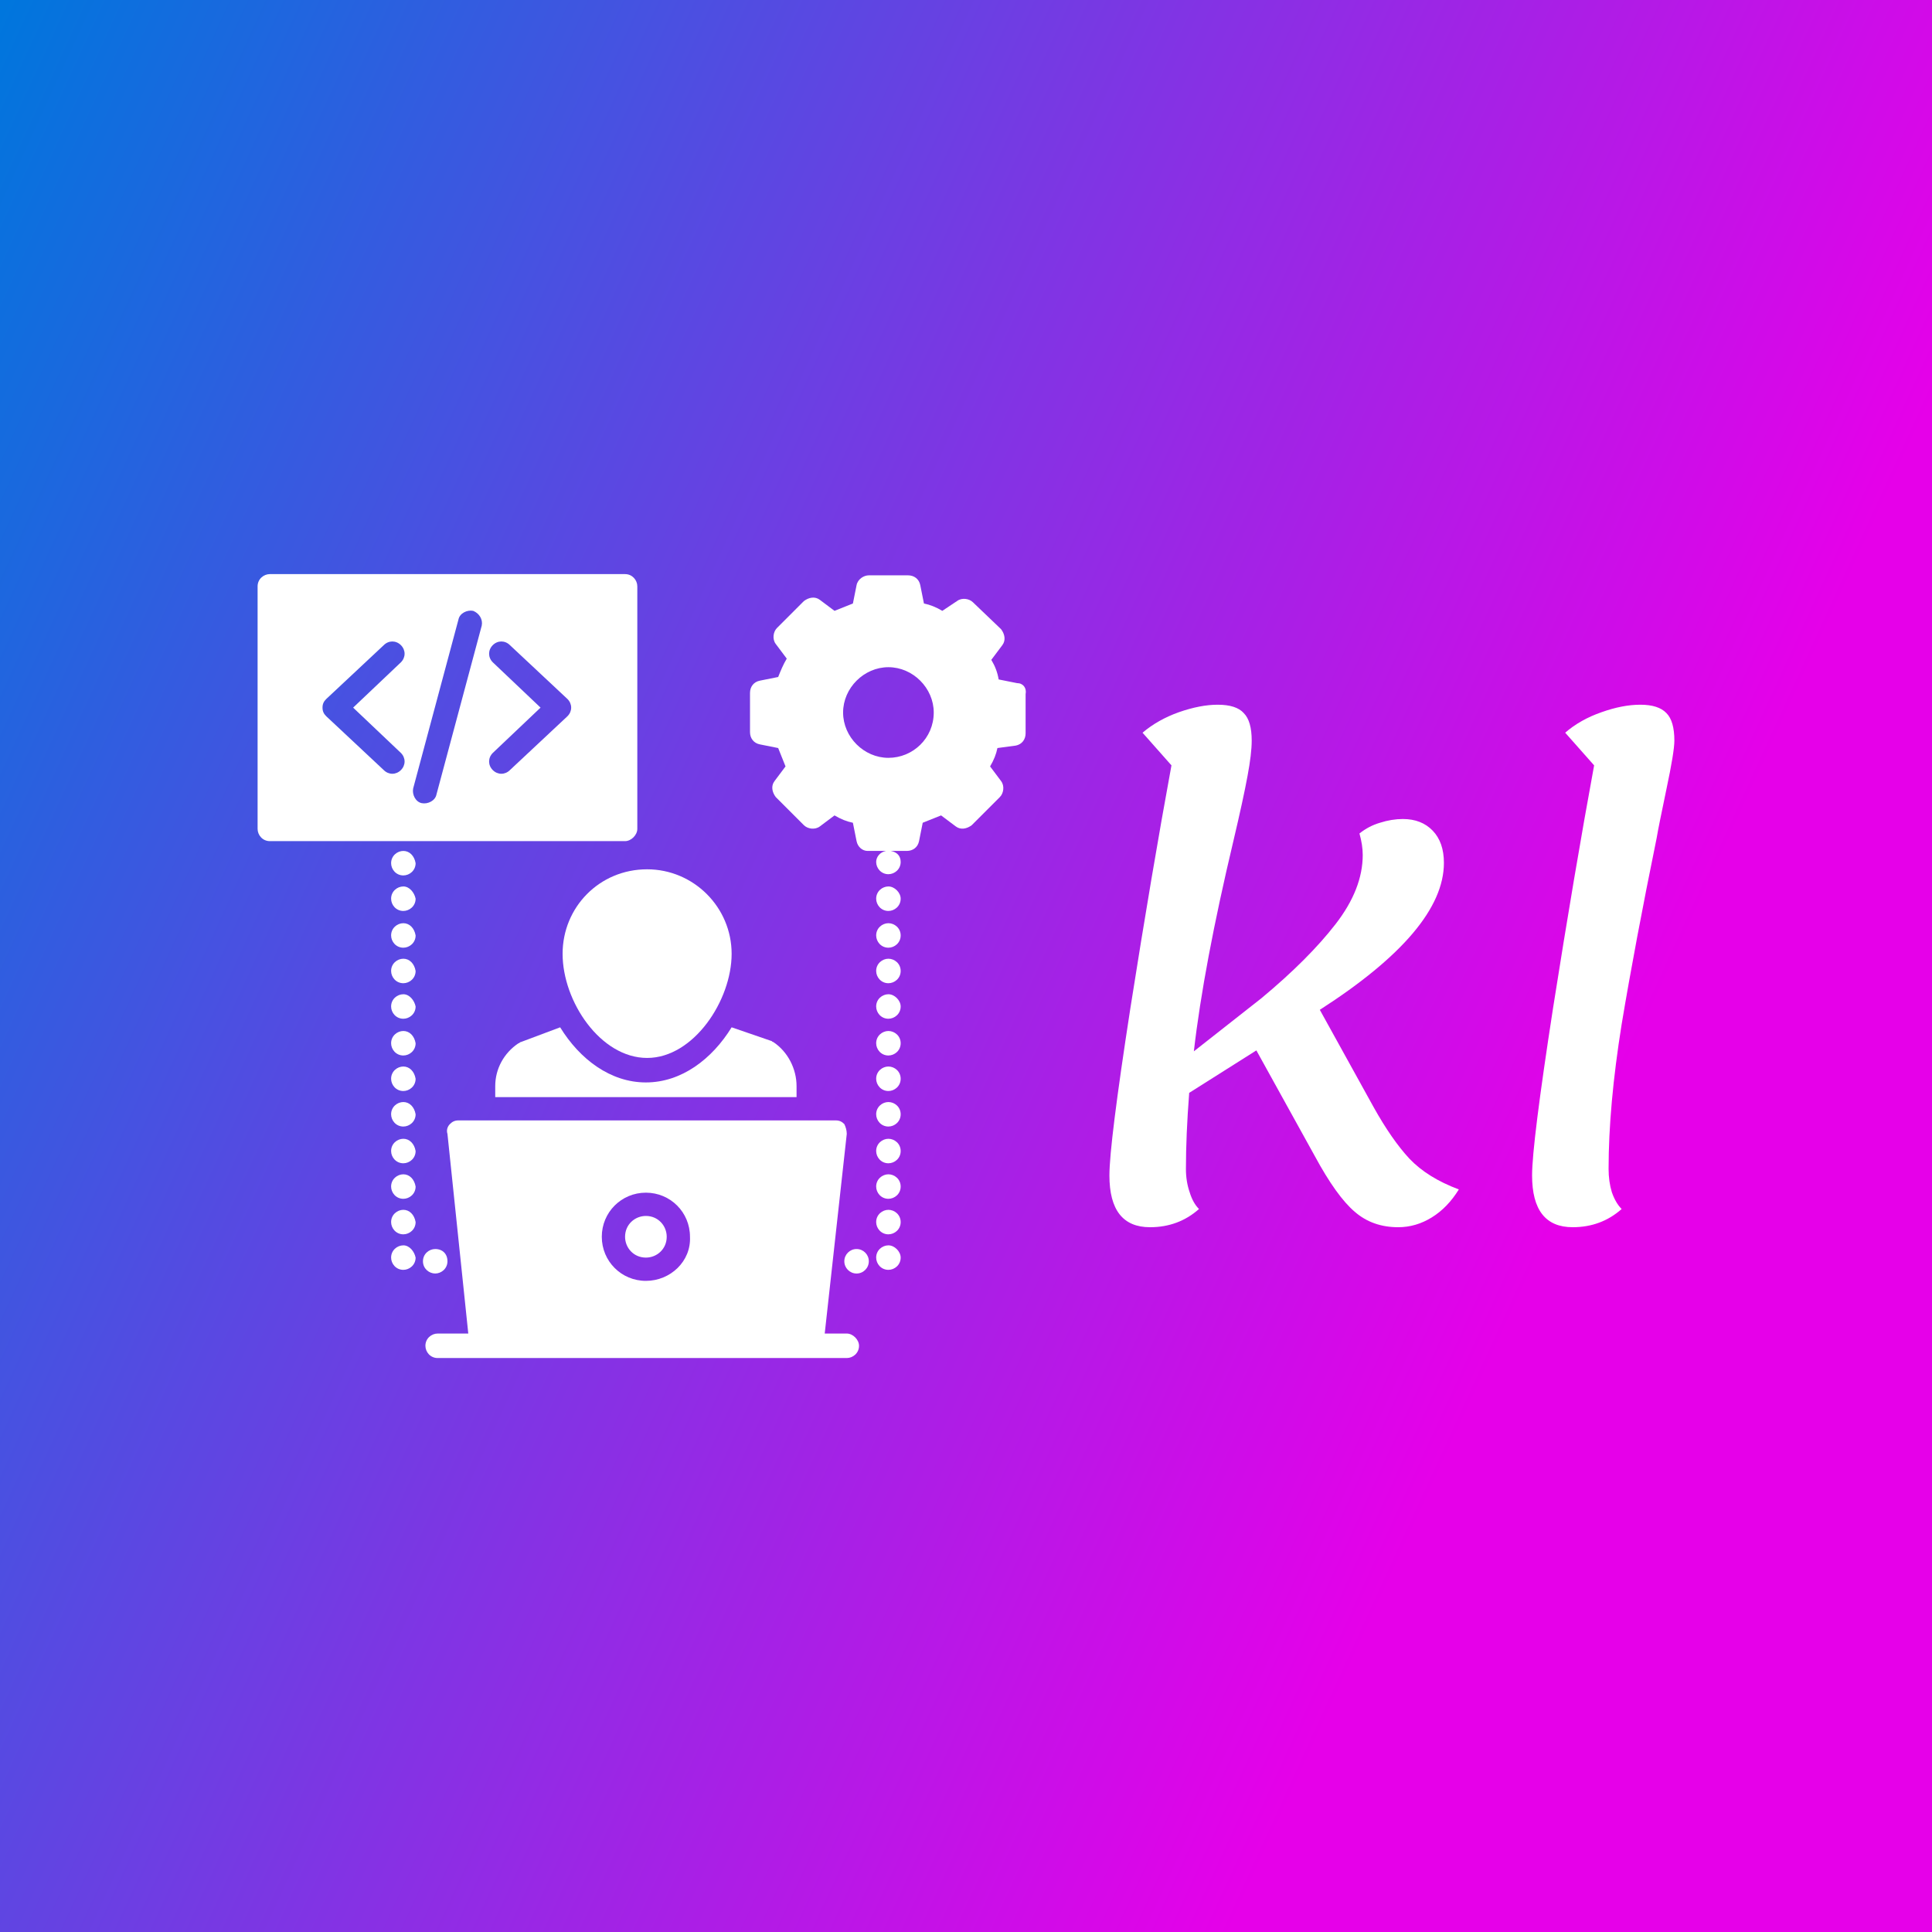 <svg data-v-29081953="" xmlns="http://www.w3.org/2000/svg" viewBox="0 0 300 300"><rect x="0" y="0" width="300" height="300" fill="#333333" stroke="none"/><!----><defs data-v-29081953=""><linearGradient data-v-29081953="" gradientTransform="rotate(25)" id="d32574c9-e87f-4bea-bdb1-3c738cf5186e" x1="0%" y1="0%" x2="100%" y2="0%"><stop data-v-29081953="" offset="0%" stop-color="#0076DD" stop-opacity="1"></stop><stop data-v-29081953="" offset="100%" stop-color="#E600E9" stop-opacity="1"></stop></linearGradient></defs><rect data-v-29081953="" fill="url(#d32574c9-e87f-4bea-bdb1-3c738cf5186e)" x="0" y="0" width="300px" height="300px" class="logo-background-square"></rect><defs data-v-29081953=""><!----></defs><g data-v-29081953="" id="79f1d52b-11c0-454b-b1e8-5f2af20c517e" fill="#ffffff" transform="matrix(7.244,0,0,7.244,162.128,51.621)"><path d="M7.06 16.60L7.06 16.60Q7.45 17.30 7.83 17.71L7.83 17.71L7.83 17.71Q8.22 18.12 8.89 18.37L8.89 18.37L8.89 18.37Q8.65 18.76 8.31 18.97L8.31 18.97L8.31 18.97Q7.97 19.18 7.59 19.18L7.59 19.18L7.59 19.18Q7.04 19.18 6.66 18.85L6.66 18.85L6.66 18.85Q6.27 18.52 5.80 17.65L5.80 17.65L4.55 15.39L3.11 16.30L3.11 16.30Q3.04 17.21 3.04 17.93L3.04 17.93L3.04 17.93Q3.04 18.20 3.12 18.43L3.12 18.43L3.12 18.43Q3.19 18.66 3.32 18.79L3.32 18.79L3.32 18.79Q2.88 19.18 2.27 19.18L2.27 19.18L2.27 19.18Q1.40 19.18 1.40 18.07L1.40 18.07L1.40 18.07Q1.40 17.39 1.85 14.48L1.85 14.48L1.85 14.48Q2.31 11.56 2.73 9.28L2.73 9.28L2.11 8.58L2.11 8.58Q2.44 8.30 2.89 8.14L2.89 8.14L2.89 8.14Q3.35 7.98 3.72 7.98L3.72 7.98L3.72 7.98Q4.12 7.98 4.28 8.16L4.28 8.16L4.28 8.16Q4.45 8.33 4.45 8.75L4.45 8.75L4.45 8.75Q4.45 9.03 4.36 9.51L4.36 9.51L4.36 9.51Q4.27 10.00 4.06 10.89L4.06 10.89L4.06 10.89Q3.42 13.58 3.21 15.41L3.21 15.41L4.66 14.27L4.66 14.27Q5.67 13.43 6.25 12.68L6.25 12.68L6.25 12.68Q6.83 11.93 6.83 11.20L6.83 11.20L6.83 11.20Q6.83 10.99 6.76 10.74L6.76 10.74L6.76 10.74Q6.96 10.58 7.20 10.51L7.20 10.51L7.20 10.51Q7.45 10.43 7.69 10.43L7.69 10.43L7.69 10.43Q8.09 10.43 8.33 10.68L8.33 10.68L8.33 10.68Q8.57 10.93 8.57 11.37L8.57 11.37L8.57 11.37Q8.57 12.81 5.91 14.52L5.91 14.52L7.06 16.60ZM11.33 19.18L11.33 19.18Q10.46 19.18 10.46 18.07L10.46 18.07L10.46 18.07Q10.46 17.39 10.91 14.48L10.91 14.48L10.91 14.48Q11.37 11.56 11.79 9.28L11.79 9.28L11.17 8.58L11.17 8.58Q11.49 8.30 11.95 8.14L11.95 8.14L11.95 8.14Q12.40 7.98 12.78 7.98L12.78 7.98L12.78 7.98Q13.17 7.98 13.34 8.16L13.34 8.16L13.34 8.16Q13.51 8.33 13.51 8.75L13.51 8.75L13.51 8.75Q13.51 8.99 13.34 9.79L13.34 9.79L13.34 9.79Q13.17 10.60 13.13 10.84L13.13 10.84L13.13 10.84Q12.67 13.09 12.38 14.83L12.38 14.83L12.38 14.83Q12.10 16.58 12.10 17.93L12.10 17.93L12.10 17.93Q12.10 18.20 12.17 18.43L12.17 18.43L12.17 18.43Q12.25 18.66 12.38 18.79L12.38 18.79L12.38 18.79Q11.94 19.18 11.33 19.18L11.33 19.18Z"></path></g><defs data-v-29081953=""><!----></defs><g data-v-29081953="" id="d1338475-2d3e-4c7a-967c-ba4cac83e7ac" stroke="none" fill="#ffffff" transform="matrix(1.902,0,0,1.902,36.957,87.245)"><path d="M63.6 9.9l-1.5-.3c-.1-.6-.3-1.1-.6-1.6l.9-1.2c.3-.4.2-.9-.1-1.3L60 3.3c-.3-.3-.9-.4-1.3-.1l-1.2.8c-.5-.3-1-.5-1.5-.6l-.3-1.5c-.1-.5-.5-.8-1-.8h-3.2c-.4 0-.9.3-1 .8l-.3 1.5-1.5.6-1.2-.9c-.4-.3-.9-.2-1.3.1L44 5.4c-.3.3-.4.9-.1 1.3l.9 1.2c-.3.5-.5 1-.7 1.5l-1.5.3c-.5.1-.8.5-.8 1v3.2c0 .5.3.9.8 1l1.5.3.6 1.5-.9 1.2c-.3.4-.2.9.1 1.3l2.3 2.3c.3.3.9.4 1.3.1l1.2-.9c.5.3 1 .5 1.5.6l.3 1.5c.1.5.5.8.9.8h1.5c-.5.1-.8.5-.8.9 0 .5.4 1 1 1 .5 0 1-.4 1-1 0-.5-.3-.8-.8-.9h1.3c.5 0 .9-.3 1-.8l.3-1.5 1.5-.6 1.2.9c.4.3.9.2 1.3-.1l2.3-2.3c.3-.3.4-.9.1-1.3l-.9-1.2c.3-.5.5-1 .6-1.5l1.5-.2c.5-.1.8-.5.8-1v-3.2c.1-.5-.2-.9-.7-.9zM53.1 16c-2 0-3.7-1.7-3.7-3.7s1.7-3.7 3.7-3.7 3.7 1.7 3.7 3.7c0 2.1-1.7 3.7-3.7 3.7zM33.3 42.5c-2.9 0-5.4-1.9-7-4.5l-3.2 1.2c-.1 0-.1.1-.2.1-1.2.8-1.9 2.1-1.9 3.5v.9h24.6v-.9c0-1.4-.7-2.8-1.9-3.6-.1 0-.1-.1-.2-.1L40.3 38c-1.6 2.6-4.1 4.5-7 4.5z"></path><path d="M26.5 32c0 3.9 3.1 8.5 6.9 8.5 3.8 0 6.9-4.7 6.9-8.5s-3.1-6.9-6.9-6.9c-3.9 0-6.9 3.1-6.9 6.9zM53.1 55.8c-.5 0-1 .4-1 1 0 .5.4 1 1 1 .5 0 1-.4 1-1 0-.5-.5-1-1-1z"></path><circle cx="50.5" cy="57.1" r="1"></circle><path d="M53.1 52.9c-.5 0-1 .4-1 1 0 .5.4 1 1 1 .5 0 1-.4 1-1s-.5-1-1-1zM53.1 29.5c-.5 0-1 .4-1 1 0 .5.4 1 1 1 .5 0 1-.4 1-1s-.5-1-1-1zM53.1 41.2c-.5 0-1 .4-1 1 0 .5.4 1 1 1 .5 0 1-.4 1-1s-.5-1-1-1zM53.1 35.3c-.5 0-1 .4-1 1 0 .5.4 1 1 1 .5 0 1-.4 1-1 0-.5-.5-1-1-1zM53.1 50c-.5 0-1 .4-1 1 0 .5.4 1 1 1 .5 0 1-.4 1-1s-.5-1-1-1zM53.1 26.5c-.5 0-1 .4-1 1 0 .5.4 1 1 1 .5 0 1-.4 1-1 0-.5-.5-1-1-1zM53.1 32.4c-.5 0-1 .4-1 1 0 .5.4 1 1 1 .5 0 1-.4 1-1s-.5-1-1-1zM53.1 38.3c-.5 0-1 .4-1 1 0 .5.4 1 1 1 .5 0 1-.4 1-1s-.5-1-1-1zM53.1 44.1c-.5 0-1 .4-1 1 0 .5.4 1 1 1 .5 0 1-.4 1-1s-.5-1-1-1zM53.1 47.1c-.5 0-1 .4-1 1 0 .5.4 1 1 1 .5 0 1-.4 1-1s-.5-1-1-1zM13.5 52.9c-.5 0-1 .4-1 1 0 .5.4 1 1 1 .5 0 1-.4 1-1-.1-.6-.5-1-1-1zM13.5 47.1c-.5 0-1 .4-1 1 0 .5.4 1 1 1 .5 0 1-.4 1-1-.1-.6-.5-1-1-1zM13.5 50c-.5 0-1 .4-1 1 0 .5.4 1 1 1 .5 0 1-.4 1-1-.1-.6-.5-1-1-1zM13.5 55.8c-.5 0-1 .4-1 1 0 .5.4 1 1 1 .5 0 1-.4 1-1-.1-.5-.5-1-1-1zM13.5 23.6c-.5 0-1 .4-1 1 0 .5.4 1 1 1 .5 0 1-.4 1-1-.1-.6-.5-1-1-1zM16.1 58.1c.5 0 1-.4 1-1s-.4-1-1-1c-.5 0-1 .4-1 1s.5 1 1 1zM13.5 26.5c-.5 0-1 .4-1 1 0 .5.4 1 1 1 .5 0 1-.4 1-1-.1-.5-.5-1-1-1zM13.5 32.4c-.5 0-1 .4-1 1 0 .5.4 1 1 1 .5 0 1-.4 1-1-.1-.6-.5-1-1-1zM13.5 44.1c-.5 0-1 .4-1 1 0 .5.4 1 1 1 .5 0 1-.4 1-1-.1-.6-.5-1-1-1zM13.5 35.3c-.5 0-1 .4-1 1 0 .5.4 1 1 1 .5 0 1-.4 1-1-.1-.5-.5-1-1-1zM13.5 29.5c-.5 0-1 .4-1 1 0 .5.4 1 1 1 .5 0 1-.4 1-1-.1-.6-.5-1-1-1zM13.5 38.3c-.5 0-1 .4-1 1 0 .5.4 1 1 1 .5 0 1-.4 1-1-.1-.6-.5-1-1-1zM13.5 41.2c-.5 0-1 .4-1 1 0 .5.4 1 1 1 .5 0 1-.4 1-1-.1-.6-.5-1-1-1zM32.6 21.8V2c0-.5-.4-1-1-1h-29c-.5 0-1 .4-1 1v19.8c0 .5.4 1 1 1h29c.5 0 1-.5 1-1zm-19.3-6.2c.4.4.4 1 0 1.4-.4.4-1 .4-1.4 0l-4.7-4.4c-.2-.2-.3-.4-.3-.7 0-.3.1-.5.3-.7l4.7-4.4c.4-.4 1-.4 1.4 0 .4.4.4 1 0 1.4l-3.9 3.7 3.9 3.7zm6.6-10.4L16.2 19c-.1.5-.7.8-1.2.7-.5-.1-.8-.7-.7-1.2L18 4.7c.1-.5.7-.8 1.2-.7.5.2.8.7.7 1.2zm7 7.4L22.2 17c-.4.4-1 .4-1.4 0-.4-.4-.4-1 0-1.4l3.9-3.7-3.9-3.7c-.4-.4-.4-1 0-1.4.4-.4 1-.4 1.4 0l4.7 4.4c.4.4.4 1 0 1.4zM33.3 53.4c-.9 0-1.7.7-1.7 1.7 0 .9.7 1.7 1.7 1.7.9 0 1.7-.7 1.7-1.7 0-.9-.7-1.7-1.7-1.7z"></path><path d="M49.7 63h-1.8l1.8-16.3c0-.3-.1-.6-.2-.8-.2-.2-.4-.3-.7-.3H18c-.3 0-.5.1-.7.3-.2.2-.3.5-.2.8L18.8 63h-2.5c-.5 0-1 .4-1 1 0 .5.4 1 1 1h33.4c.5 0 1-.4 1-1 0-.5-.5-1-1-1zm-16.4-4.3c-2 0-3.6-1.6-3.6-3.6s1.6-3.6 3.6-3.6 3.6 1.6 3.6 3.6c.1 2-1.6 3.6-3.6 3.6z"></path></g><!----></svg>